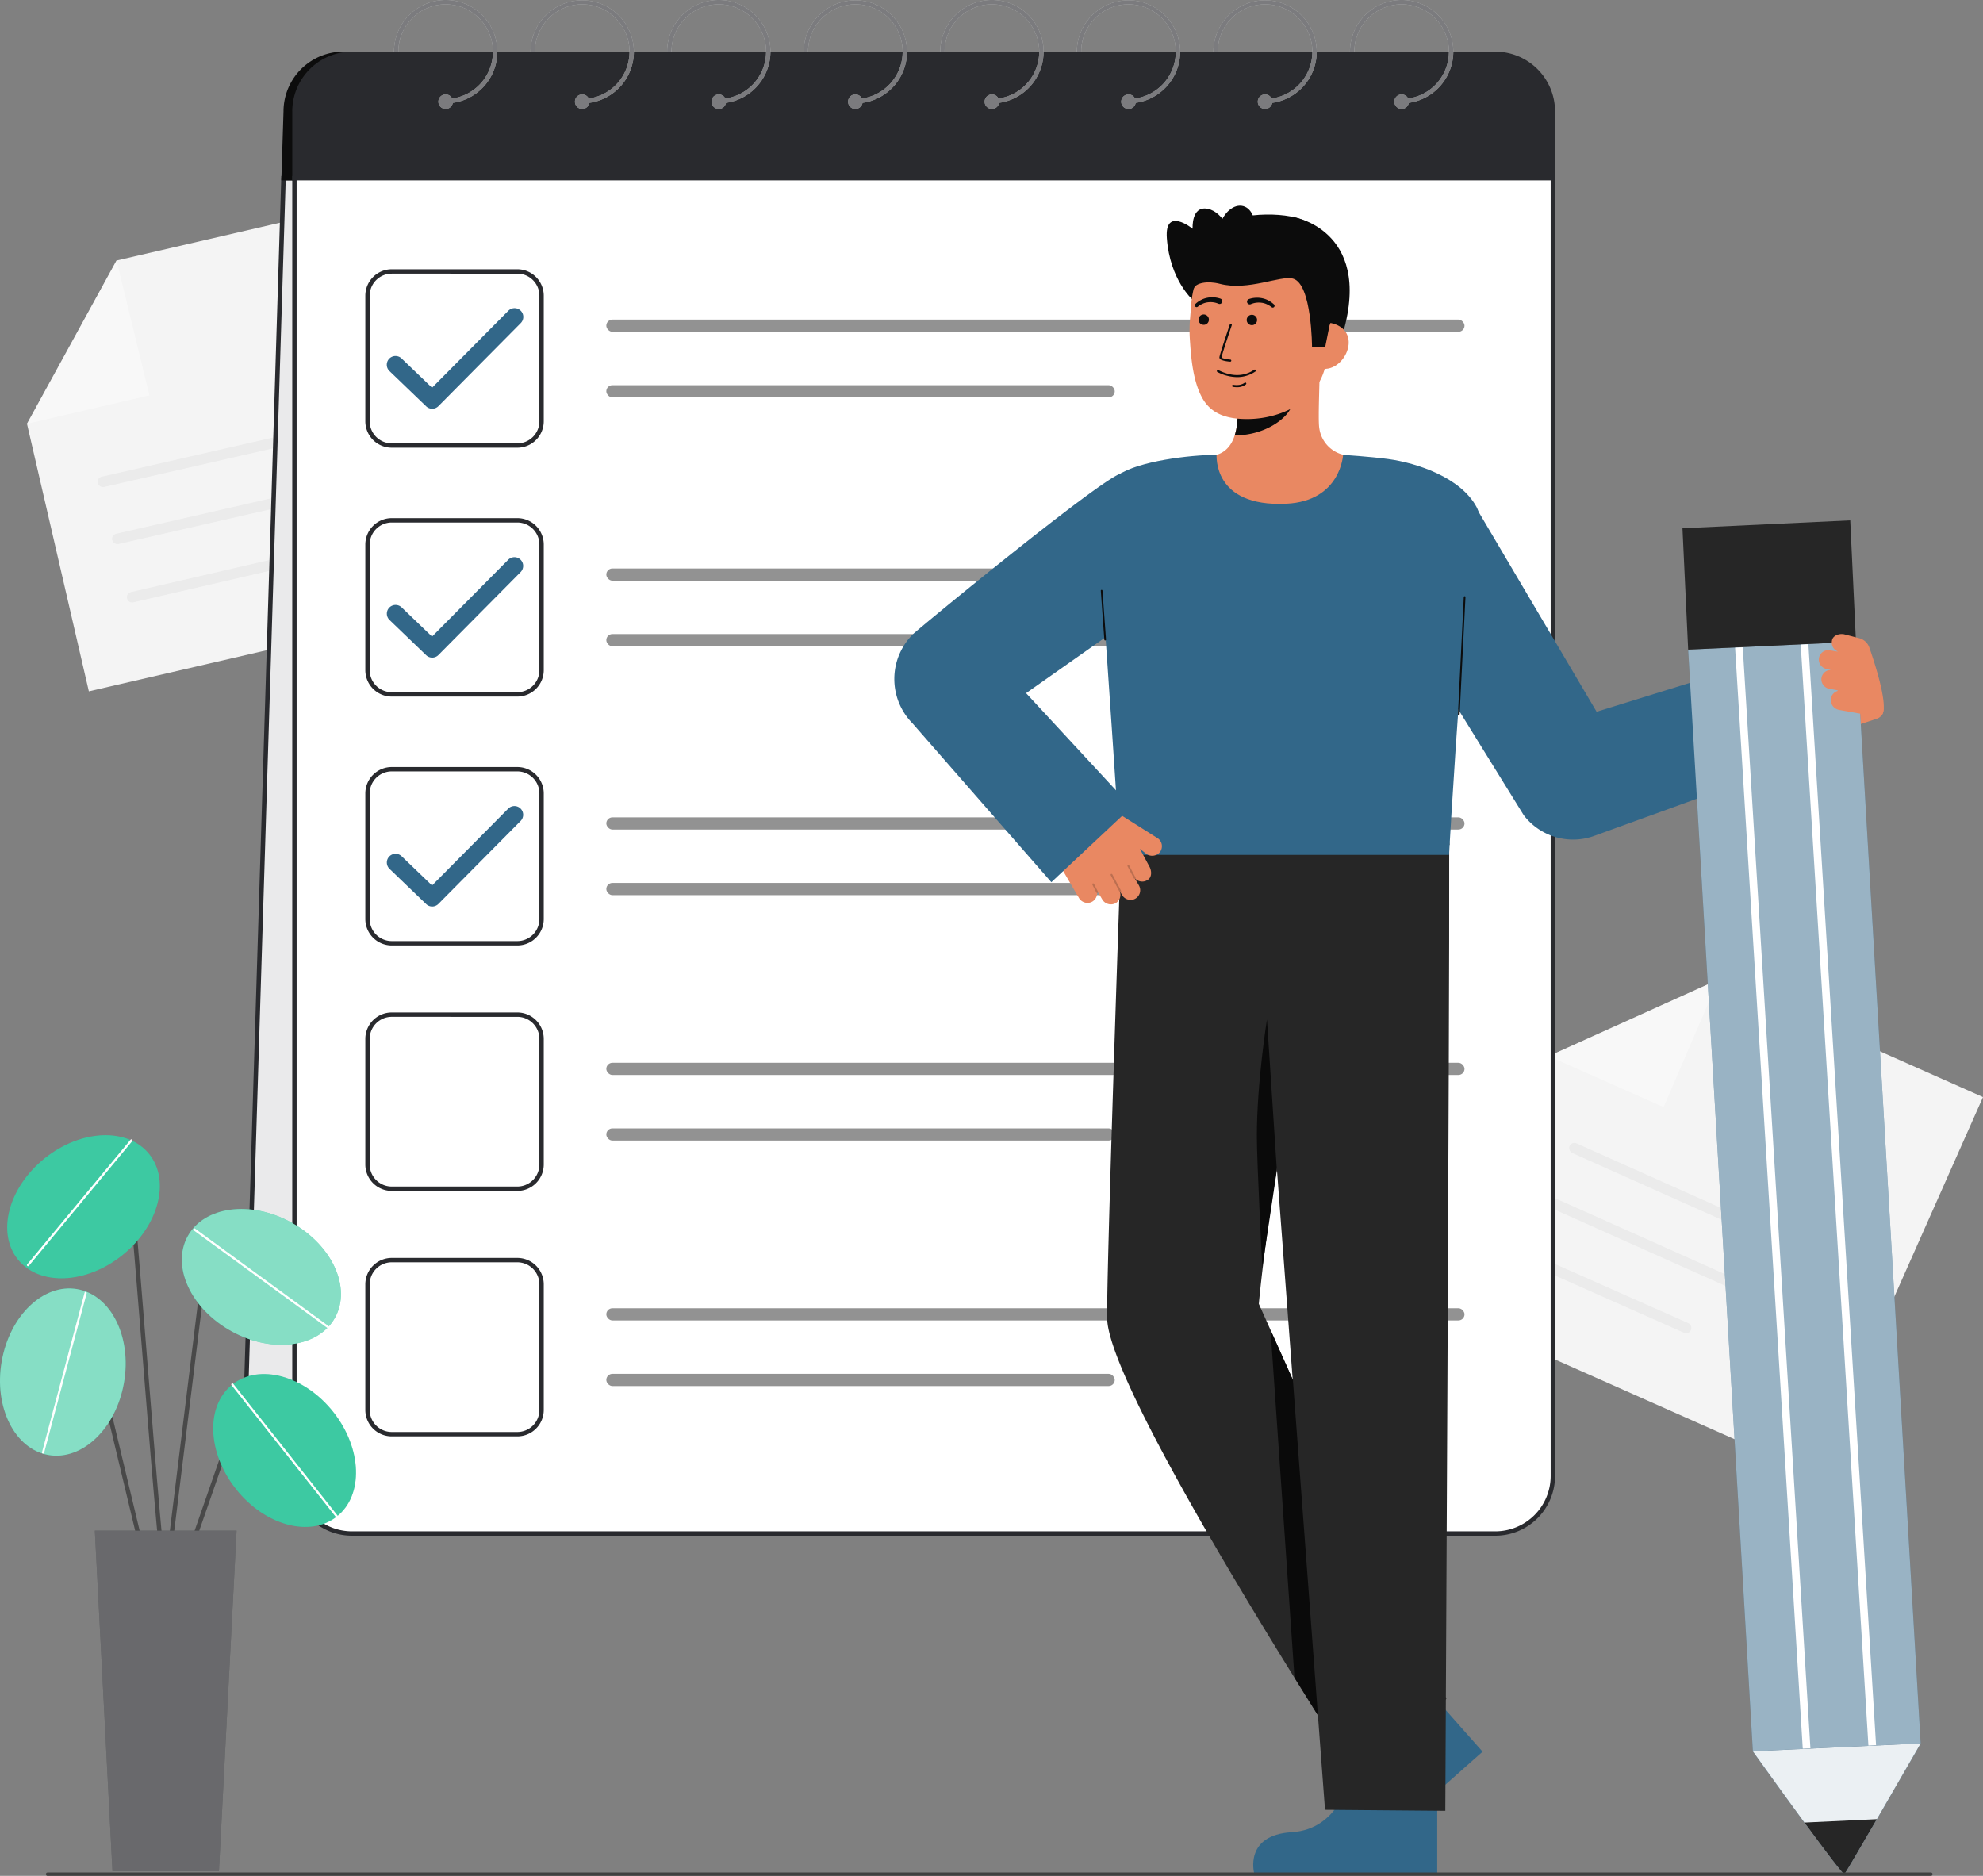 <svg xmlns="http://www.w3.org/2000/svg" viewBox="0 0 907.087 858.036">
  <rect x="0" y="0" width="907.087" height="858.036" fill="#808080" stroke="none"/>
  <g id="Layer_8" data-name="Layer 8">
    <g>
      <polygon points="657.436 597.912 708.426 483.096 786.054 448.065 907.087 501.819 830.307 674.684 657.436 597.912" fill="#f4f4f4"></polygon>
      <rect x="711.885" y="550.457" width="140.331" height="4.783" rx="2.391" transform="translate(293.638 -270.983) rotate(24.081)" fill="#292a2e" opacity="0.05"></rect>
      <rect x="701.487" y="575.28" width="140.331" height="4.783" rx="2.391" transform="translate(302.862 -264.579) rotate(24.081)" fill="#292a2e" opacity="0.05"></rect>
      <path d="M772.261,605.236l-72.129-32.009a2.393,2.393,0,0,0-3.16,1.207h0a2.391,2.391,0,0,0,1.208,3.159l72.129,32.01a2.392,2.392,0,0,0,3.159-1.208h0A2.392,2.392,0,0,0,772.261,605.236Z" fill="#292a2e" opacity="0.05"></path>
      <polygon points="786.054 448.065 760.975 506.372 708.426 483.096 786.054 448.065" fill="#fff" opacity="0.4"></polygon>
    </g>
    <g>
      <polygon points="40.646 316.234 12.346 193.834 53.306 119.164 182.336 89.334 224.936 273.624 40.646 316.234" fill="#f4f4f4"></polygon>
      <rect x="42.95" y="202.903" width="140.331" height="4.783" rx="2.391" transform="translate(-42.928 30.39) rotate(-12.884)" fill="#292a2e" opacity="0.05"></rect>
      <rect x="49.569" y="228.99" width="140.331" height="4.783" rx="2.391" transform="translate(-48.578 32.523) rotate(-12.884)" fill="#292a2e" opacity="0.05"></rect>
      <path d="M136.795,253.039l-76.879,17.8a2.392,2.392,0,0,0-1.8,2.864h0a2.391,2.391,0,0,0,2.865,1.8l76.879-17.8a2.393,2.393,0,0,0,1.8-2.865h0A2.393,2.393,0,0,0,136.795,253.039Z" fill="#292a2e" opacity="0.05"></path>
      <polygon points="53.306 119.164 68.329 180.833 12.346 193.834 53.306 119.164" fill="#fff" opacity="0.4"></polygon>
    </g>
    <g>
      <g>
        <g>
          <path d="M655.014,691.451H138a26.313,26.313,0,0,1-26.312-26.312l18-583.634h568.64l-17,583.634A26.312,26.312,0,0,1,655.014,691.451Z" fill="#292a2e"></path>
          <path d="M655.014,691.451H138a26.313,26.313,0,0,1-26.312-26.312l18-583.634h568.64l-17,583.634A26.312,26.312,0,0,1,655.014,691.451Z" fill="#fff" opacity="0.9"></path>
          <path d="M655.014,692.45H138a27.343,27.343,0,0,1-27.313-27.312l18-584.633h570.64l-17,584.633A27.343,27.343,0,0,1,655.014,692.45ZM130.686,82.505l-18,582.633A25.341,25.341,0,0,0,138,690.45H655.014a25.341,25.341,0,0,0,25.312-25.312l17-582.633Z" fill="#292a2e"></path>
        </g>
        <path d="M674.014,23.635H157a27.343,27.343,0,0,0-27.313,27.313l-1,31.557h570.64l2-31.557A27.343,27.343,0,0,0,674.014,23.635Z" fill="#0c0c0c"></path>
      </g>
      <g>
        <path d="M684.014,23.635H161a27.343,27.343,0,0,0-27.313,27.313V82.505h577.64V50.948A27.343,27.343,0,0,0,684.014,23.635Z" fill="#292a2e"></path>
        <g>
          <path d="M134.686,81.5h575.64a0,0,0,0,1,0,0V675.139a26.312,26.312,0,0,1-26.312,26.312H161a26.312,26.312,0,0,1-26.312-26.312V81.5A0,0,0,0,1,134.686,81.5Z" fill="#fff"></path>
          <path d="M684.014,702.45H161a27.343,27.343,0,0,1-27.313-27.312V80.505h577.64V675.138A27.343,27.343,0,0,1,684.014,702.45ZM135.686,82.505V675.138A25.341,25.341,0,0,0,161,700.45H684.014a25.341,25.341,0,0,0,25.312-25.312V82.505Z" fill="#292a2e"></path>
        </g>
        <path d="M236.653,204.784H179.194a12.093,12.093,0,0,1-12.08-12.079v-57.46a12.093,12.093,0,0,1,12.08-12.079h57.459a12.093,12.093,0,0,1,12.079,12.079v57.46A12.093,12.093,0,0,1,236.653,204.784Zm-57.459-79.618a10.091,10.091,0,0,0-10.08,10.079v57.46a10.091,10.091,0,0,0,10.08,10.079h57.459a10.091,10.091,0,0,0,10.079-10.079v-57.46a10.091,10.091,0,0,0-10.079-10.079Z" fill="#292a2e"></path>
        <path d="M236.653,318.622H179.194a12.093,12.093,0,0,1-12.08-12.079V249.084A12.094,12.094,0,0,1,179.194,237h57.459a12.093,12.093,0,0,1,12.079,12.08v57.459A12.093,12.093,0,0,1,236.653,318.622ZM179.194,239a10.092,10.092,0,0,0-10.08,10.08v57.459a10.091,10.091,0,0,0,10.08,10.079h57.459a10.09,10.09,0,0,0,10.079-10.079V249.084A10.091,10.091,0,0,0,236.653,239Z" fill="#292a2e"></path>
        <path d="M236.653,432.46H179.194a12.093,12.093,0,0,1-12.08-12.079V362.922a12.093,12.093,0,0,1,12.08-12.079h57.459a12.093,12.093,0,0,1,12.079,12.079v57.459A12.093,12.093,0,0,1,236.653,432.46Zm-57.459-79.617a10.091,10.091,0,0,0-10.08,10.079v57.459a10.091,10.091,0,0,0,10.08,10.079h57.459a10.09,10.09,0,0,0,10.079-10.079V362.922a10.09,10.09,0,0,0-10.079-10.079Z" fill="#292a2e"></path>
        <path d="M236.653,544.734H179.194a12.093,12.093,0,0,1-12.08-12.079V475.2a12.094,12.094,0,0,1,12.08-12.08h57.459a12.093,12.093,0,0,1,12.079,12.08v57.459A12.093,12.093,0,0,1,236.653,544.734Zm-57.459-79.618a10.091,10.091,0,0,0-10.08,10.08v57.459a10.091,10.091,0,0,0,10.08,10.079h57.459a10.091,10.091,0,0,0,10.079-10.079V475.2a10.09,10.09,0,0,0-10.079-10.08Z" fill="#292a2e"></path>
        <path d="M236.653,657.008H179.194a12.094,12.094,0,0,1-12.08-12.08V587.469a12.094,12.094,0,0,1,12.08-12.08h57.459a12.093,12.093,0,0,1,12.079,12.08v57.459A12.093,12.093,0,0,1,236.653,657.008Zm-57.459-79.619a10.092,10.092,0,0,0-10.08,10.08v57.459a10.092,10.092,0,0,0,10.08,10.08h57.459a10.091,10.091,0,0,0,10.079-10.08V587.469a10.091,10.091,0,0,0-10.079-10.08Z" fill="#292a2e"></path>
        <path d="M197.7,186.963a3.984,3.984,0,0,1-2.771-1.117l-16.748-16.1a4,4,0,1,1,5.544-5.767l13.907,13.367L232.5,142.172a4,4,0,1,1,5.682,5.631l-37.634,37.975A3.99,3.99,0,0,1,197.7,186.963Z" fill="#326789"></path>
        <path d="M197.7,300.8a3.988,3.988,0,0,1-2.771-1.117l-16.748-16.1a4,4,0,0,1,5.544-5.768l13.907,13.367L232.5,256.01a4,4,0,0,1,5.682,5.631l-37.634,37.975A3.99,3.99,0,0,1,197.7,300.8Z" fill="#326789"></path>
        <path d="M197.7,414.639a3.987,3.987,0,0,1-2.771-1.116l-16.748-16.1a4,4,0,0,1,5.544-5.768l13.907,13.367L232.5,369.848a4,4,0,0,1,5.682,5.631l-37.634,37.975A3.989,3.989,0,0,1,197.7,414.639Z" fill="#326789"></path>
        <rect x="277.346" y="146.184" width="392.57" height="5.582" rx="2.791" fill="#262626" opacity="0.5"></rect>
        <rect x="277.346" y="176.184" width="232.57" height="5.582" rx="2.791" fill="#262626" opacity="0.5"></rect>
        <rect x="277.346" y="260.022" width="392.57" height="5.582" rx="2.791" fill="#262626" opacity="0.5"></rect>
        <rect x="277.346" y="290.022" width="232.57" height="5.582" rx="2.791" fill="#262626" opacity="0.5"></rect>
        <rect x="277.346" y="373.86" width="392.57" height="5.582" rx="2.791" fill="#262626" opacity="0.5"></rect>
        <rect x="277.346" y="403.86" width="232.57" height="5.582" rx="2.791" fill="#262626" opacity="0.5"></rect>
        <rect x="277.346" y="486.134" width="392.57" height="5.582" rx="2.791" fill="#262626" opacity="0.5"></rect>
        <rect x="277.346" y="516.134" width="232.57" height="5.582" rx="2.791" fill="#262626" opacity="0.5"></rect>
        <rect x="277.346" y="598.407" width="392.57" height="5.582" rx="2.791" fill="#262626" opacity="0.5"></rect>
        <rect x="277.346" y="628.407" width="232.57" height="5.582" rx="2.791" fill="#262626" opacity="0.5"></rect>
      </g>
      <g>
        <path d="M203.856,0a23.662,23.662,0,0,0-23.635,23.635h2a21.635,21.635,0,1,1,24.617,21.426,3.323,3.323,0,1,0,.291,1.978A23.633,23.633,0,0,0,203.856,0Z" fill="#f4f4f4"></path>
        <path d="M664.791,23.635a23.635,23.635,0,0,0-47.27,0h2a21.635,21.635,0,1,1,24.617,21.426,3.323,3.323,0,1,0,.291,1.978A23.668,23.668,0,0,0,664.791,23.635Z" fill="#f4f4f4"></path>
        <path d="M602.32,23.635a23.636,23.636,0,0,0-47.271,0h2a21.636,21.636,0,1,1,24.617,21.426,3.323,3.323,0,1,0,.291,1.978A23.668,23.668,0,0,0,602.32,23.635Z" fill="#f4f4f4"></path>
        <path d="M539.849,23.635a23.636,23.636,0,0,0-47.271,0h2A21.636,21.636,0,1,1,519.2,45.061a3.323,3.323,0,1,0,.291,1.978A23.668,23.668,0,0,0,539.849,23.635Z" fill="#f4f4f4"></path>
        <path d="M477.377,23.635a23.635,23.635,0,1,0-47.27,0h2a21.635,21.635,0,1,1,24.617,21.426,3.324,3.324,0,1,0,.29,1.978A23.668,23.668,0,0,0,477.377,23.635Z" fill="#f4f4f4"></path>
        <path d="M414.906,23.635a23.636,23.636,0,0,0-47.271,0h2a21.636,21.636,0,1,1,24.617,21.426,3.323,3.323,0,1,0,.291,1.978A23.668,23.668,0,0,0,414.906,23.635Z" fill="#f4f4f4"></path>
        <path d="M352.434,23.635a23.635,23.635,0,0,0-47.27,0h2a21.635,21.635,0,1,1,24.617,21.426,3.324,3.324,0,1,0,.29,1.978A23.668,23.668,0,0,0,352.434,23.635Z" fill="#f4f4f4"></path>
        <path d="M289.963,23.635a23.636,23.636,0,0,0-47.271,0h2a21.636,21.636,0,1,1,24.617,21.426,3.323,3.323,0,1,0,.291,1.978A23.668,23.668,0,0,0,289.963,23.635Z" fill="#f4f4f4"></path>
      </g>
      <g opacity="0.6">
        <path d="M203.856,0a23.662,23.662,0,0,0-23.635,23.635h2a21.635,21.635,0,1,1,24.617,21.426,3.323,3.323,0,1,0,.291,1.978A23.633,23.633,0,0,0,203.856,0Z" fill="#292a2e"></path>
        <path d="M664.791,23.635a23.635,23.635,0,0,0-47.27,0h2a21.635,21.635,0,1,1,24.617,21.426,3.323,3.323,0,1,0,.291,1.978A23.668,23.668,0,0,0,664.791,23.635Z" fill="#292a2e"></path>
        <path d="M602.32,23.635a23.636,23.636,0,0,0-47.271,0h2a21.636,21.636,0,1,1,24.617,21.426,3.323,3.323,0,1,0,.291,1.978A23.668,23.668,0,0,0,602.32,23.635Z" fill="#292a2e"></path>
        <path d="M539.849,23.635a23.636,23.636,0,0,0-47.271,0h2A21.636,21.636,0,1,1,519.2,45.061a3.323,3.323,0,1,0,.291,1.978A23.668,23.668,0,0,0,539.849,23.635Z" fill="#292a2e"></path>
        <path d="M477.377,23.635a23.635,23.635,0,1,0-47.27,0h2a21.635,21.635,0,1,1,24.617,21.426,3.324,3.324,0,1,0,.29,1.978A23.668,23.668,0,0,0,477.377,23.635Z" fill="#292a2e"></path>
        <path d="M414.906,23.635a23.636,23.636,0,0,0-47.271,0h2a21.636,21.636,0,1,1,24.617,21.426,3.323,3.323,0,1,0,.291,1.978A23.668,23.668,0,0,0,414.906,23.635Z" fill="#292a2e"></path>
        <path d="M352.434,23.635a23.635,23.635,0,0,0-47.27,0h2a21.635,21.635,0,1,1,24.617,21.426,3.324,3.324,0,1,0,.29,1.978A23.668,23.668,0,0,0,352.434,23.635Z" fill="#292a2e"></path>
        <path d="M289.963,23.635a23.636,23.636,0,0,0-47.271,0h2a21.636,21.636,0,1,1,24.617,21.426,3.323,3.323,0,1,0,.291,1.978A23.668,23.668,0,0,0,289.963,23.635Z" fill="#292a2e"></path>
      </g>
    </g>
    <g>
      <path d="M75.8,724.8a.993.993,0,0,1-.707-.293c-1.409-1.408-3.706-27.258-9.892-104.223-2.531-31.492-4.922-61.238-6.667-79.315-.124-1.291-.625-1.441-.789-1.49-2.389-.721-9.652,5.006-13.707,10.022a1,1,0,1,1-1.556-1.258c2.682-3.316,11.422-12.009,15.838-10.68.89.268,1.995,1.042,2.2,3.214,1.746,18.093,4.138,47.847,6.67,79.347,3.759,46.77,8.017,99.756,9.417,103.093A1,1,0,0,1,75.8,724.8Z" fill="#494949"></path>
      <ellipse cx="38.203" cy="551.981" rx="38.507" ry="28.398" transform="translate(-336.839 145.181) rotate(-38.715)" fill="#0cbc8b"></ellipse>
      <ellipse cx="38.203" cy="551.981" rx="38.507" ry="28.398" transform="translate(-336.839 145.181) rotate(-38.715)" fill="#fff" opacity="0.2"></ellipse>
      <path d="M12.81,579.174a.493.493,0,0,1-.319-.115.5.5,0,0,1-.066-.7l47.291-57.029a.5.5,0,0,1,.77.639L13.2,578.994A.5.5,0,0,1,12.81,579.174Z" fill="#fff"></path>
      <path d="M86.114,712.57a1,1,0,0,1-.944-1.329l17.764-51.087a9.5,9.5,0,0,1,15.528-3.748l9.392,8.971a1,1,0,0,1-1.382,1.447l-9.391-8.972a7.5,7.5,0,0,0-12.259,2.959L87.059,711.9A1,1,0,0,1,86.114,712.57Z" fill="#494949"></path>
      <ellipse cx="130.193" cy="663.463" rx="28.398" ry="38.507" transform="translate(-383.666 224.052) rotate(-38.363)" fill="#0cbc8b"></ellipse>
      <path d="M67.73,721.538a1,1,0,0,1-.972-.768L36.947,596.125a4.751,4.751,0,0,0-8.212-2l-9.19,10.62a1,1,0,1,1-1.512-1.309l9.189-10.619a6.751,6.751,0,0,1,11.671,2.848L68.7,720.305a1,1,0,0,1-.74,1.205A.983.983,0,0,1,67.73,721.538Z" fill="#494949"></path>
      <ellipse cx="28.748" cy="627.591" rx="38.507" ry="28.398" transform="translate(-594.563 548.982) rotate(-80.189)" fill="#0cbc8b"></ellipse>
      <path d="M75.8,724.8a1.014,1.014,0,0,1-.123-.007,1,1,0,0,1-.871-1.115L93.843,569.116a8.807,8.807,0,0,1,15.342-4.753l21.758,24.643a1,1,0,1,1-1.5,1.324l-21.758-24.643a6.806,6.806,0,0,0-11.857,3.673L76.792,723.917A1,1,0,0,1,75.8,724.8Z" fill="#494949"></path>
      <ellipse cx="119.563" cy="584.063" rx="28.398" ry="38.507" transform="translate(-449.394 405.981) rotate(-61.051)" fill="#0cbc8b"></ellipse>
      <ellipse cx="130.193" cy="663.463" rx="28.398" ry="38.507" transform="translate(-383.666 224.052) rotate(-38.363)" fill="#fff" opacity="0.2"></ellipse>
      <ellipse cx="28.748" cy="627.591" rx="38.507" ry="28.398" transform="translate(-594.563 548.982) rotate(-80.189)" fill="#fff" opacity="0.5"></ellipse>
      <ellipse cx="119.563" cy="584.063" rx="28.398" ry="38.507" transform="translate(-449.394 405.981) rotate(-61.051)" fill="#fff" opacity="0.5"></ellipse>
      <polygon points="100.148 855.937 51.451 855.937 43.382 700.133 108.217 700.133 100.148 855.937" fill="#292a2e"></polygon>
      <polygon points="100.148 855.937 51.451 855.937 43.382 700.133 108.217 700.133 100.148 855.937" fill="#fff" opacity="0.3"></polygon>
      <path d="M154.093,694.157a.5.5,0,0,1-.392-.19l-47.8-60.386a.5.5,0,1,1,.784-.621l47.8,60.386a.5.5,0,0,1-.392.811Z" fill="#fff"></path>
      <path d="M150.08,607.539a.5.5,0,0,1-.3-.1L88.619,562.781a.5.5,0,1,1,.59-.808l61.166,44.663a.5.5,0,0,1-.295.9Z" fill="#fff"></path>
      <path d="M19.7,664.888a.519.519,0,0,1-.129-.017.5.5,0,0,1-.354-.612l19.471-72.953a.5.5,0,0,1,.966.257L20.188,664.517A.5.5,0,0,1,19.7,664.888Z" fill="#fff"></path>
    </g>
    <g>
      <path d="M842.335,296.812l2.812-2.316a4.6,4.6,0,0,0,.692-6.239,4.429,4.429,0,0,0-6.408-.533l-33.37,29.623,9.225,10.935a22.306,22.306,0,0,0,23.989,6.815l19.116-6.295a4.538,4.538,0,0,0,3.181-4.779C861.31,321.972,842.335,296.812,842.335,296.812Z" fill="#E98862"></path>
      <path d="M822.39,297.041l-92.054,28.524L674.2,230.472l-47.958,28.043,70.767,114.367.449.572a28.418,28.418,0,0,0,31.757,8.9l109.728-39.746Z" fill="#326789"></path>
      <g>
        <polygon points="878.57 797.459 801.82 801.066 772.218 297.154 848.969 293.548 878.57 797.459" fill="#326789"></polygon>
        <polygon points="878.57 797.459 801.82 801.066 772.218 297.154 848.969 293.548 878.57 797.459" fill="#fff" opacity="0.5"></polygon>
        <rect x="770.871" y="239.802" width="76.835" height="55.58" transform="translate(-11.669 38.284) rotate(-2.691)" fill="#262626"></rect>
        <path d="M878.573,797.458s-10.531,18.286-20.022,34.637c-7.527,12.968-14.4,24.72-14.843,25.159-.456.455-9.035-10.952-18.31-23.6-11.273-15.37-23.58-32.586-23.58-32.586Z" fill="#326789"></path>
        <path d="M878.573,797.458s-10.531,18.286-20.022,34.637c-7.527,12.968-14.4,24.72-14.843,25.159-.456.455-9.035-10.952-18.31-23.6-11.273-15.37-23.58-32.586-23.58-32.586Z" fill="#fff" opacity="0.9"></path>
        <path d="M858.551,832.1c-7.527,12.968-14.4,24.72-14.843,25.159-.456.455-9.035-10.952-18.31-23.6Z" fill="#262626"></path>
        <polygon points="854.666 798.436 823.712 294.835 827.214 294.659 858.167 798.259 854.666 798.436" fill="#fff"></polygon>
        <polygon points="824.639 799.859 793.685 296.258 797.187 296.082 828.141 799.682 824.639 799.859" fill="#fff"></polygon>
      </g>
      <path d="M837.426,320.309a4.438,4.438,0,0,1,3.229-4.277c-.033-.071-.162-.22-.037-.27l-3.646-.646a4.517,4.517,0,0,1-3.825-4.539,4.351,4.351,0,0,1,4.121-4.131c-.026-.035-.017-.084-.031-.126l-1.5-.266a4.46,4.46,0,0,1-3.755-4.211,4.358,4.358,0,0,1,5.115-4.39l3.458.612c0-.019-.015-.033-.012-.052s.028-.038.036-.06a4.351,4.351,0,0,1-2.6-4.766c.279-2.536,3.275-3.48,5.511-3.084l6.945,1.8a6.719,6.719,0,0,1,4.664,4.3c3.143,9.05,10.789,32.881,3.654,31.617l-17.566-3.112A4.717,4.717,0,0,1,837.426,320.309Z" fill="#E98862"></path>
      <path d="M545.54,137.094s-10.35-8.958-11.782-28.079c-1.109-14.8,11.782-4.4,11.782-4.4s-.695-10.668,6.935-9.1,11.2,12.962,11.2,12.962" fill="#0c0c0c"></path>
      <path d="M592.212,99.421s37.95,6.659,20.661,57.529H602.579" fill="#0c0c0c"></path>
      <g>
        <path d="M619.313,795.335s12.144,20.51-3.39,36.021-.4,25.422-.4,25.422l62.669-55.541-27.75-31.311Z" fill="#326789"></path>
        <path d="M512.682,391.045s-7.057,203.47-6.16,213.4c3.394,37.563,113.938,207.773,113.938,207.773l41.163-35.146L609.059,670.6,575.828,596.4s5.72-63.815,21.139-123.073a459.358,459.358,0,0,0,14.169-92.938h0Z" fill="#262626"></path>
        <path d="M617.286,813.352s-4.515,23.4-26.428,24.709S573.7,856.822,573.7,856.822h83.739V814.985Z" fill="#326789"></path>
        <path d="M663.115,386.422s-.263-7.035-.207,8.924c.207,59.529-1.776,432.943-1.776,432.943l-55.026-.462L572.773,384Z" fill="#262626"></path>
        <path d="M584.074,535.295l-4.513-69.009s-4.635,28.689-4.635,53.417c0,12.087,2.49,59.942,2.49,59.942Z" fill="#0a0a0a"></path>
      </g>
      <polygon points="591.413 631.199 602.859 784.599 592.145 767.362 581.193 608.382 591.413 631.199" fill="#0a0a0a"></polygon>
      <g>
        <path id="sk" d="M549.473,209.836c.168-.022,2.037,30.991,38.066,28.288,24.942-1.869,33.835-28.332,34.407-28.332-2.689-.571-6.013-1.439-7.334-1.736a14.551,14.551,0,0,1-11.131-12.237c-.73-4.4.508-26.886.127-31.334l-38.286,8.546c.534,9.393,4.279,31.17-8.844,35.025C554.294,208.693,551.942,209.279,549.473,209.836Z" fill="#E98862"></path>
        <path id="sh" d="M564.785,199.156a27.7,27.7,0,0,0,1.151-5.942,63.338,63.338,0,0,0-.25-13.821,41.983,41.983,0,0,0,21.161-9.271c.711,2.626,4.62,14.1,3.538,16.593C588.339,191.432,578.723,199.156,564.785,199.156Z" fill="#0c0c0c" opacity="1"></path>
        <path d="M571.58,191.663c15.162-.342,33.837-8.655,35.468-29.095l1.472-18.443c1.631-20.44-7.782-37.866-27.027-39.4h0c-19.246-1.536-34.953,13.886-36.583,34.326l-.652,8.165a61.977,61.977,0,0,0,.05,8.428c.5,7.418,1.278,18.7,5.761,26.593C554.3,189.689,561.894,191.881,571.58,191.663Z" fill="#E98862"></path>
        <path d="M565.841,172.5a19.908,19.908,0,0,1-8.933-2.335.487.487,0,1,1,.441-.868c5.942,3.018,11.522,3.009,16.136-.028a3.12,3.12,0,0,1,.289-.178.487.487,0,0,1,.428.876c-.037.02-.1.061-.181.116A14.605,14.605,0,0,1,565.841,172.5Z" fill="#0c0c0c" opacity="1"></path>
        <path d="M565.677,177.113A9.87,9.87,0,0,1,564,176.96a.487.487,0,1,1,.167-.96c3.342.584,5.052-.851,5.124-.913a.487.487,0,0,1,.642.733A6.6,6.6,0,0,1,565.677,177.113Z" fill="#0c0c0c" opacity="1"></path>
        <circle cx="550.618" cy="146.208" r="2.378" fill="#0c0c0c"></circle>
        <circle cx="572.656" cy="146.358" r="2.378" fill="#0c0c0c"></circle>
        <path d="M605.356,168.7c5.849.466,11.089-5.412,11.556-11.261s-4.017-9.452-9.866-9.919L603.72,151.2l-3.392,17.1Z" fill="#E98862"></path>
      </g>
      <path d="M504.709,278.113c1.135,13.332,6.656,96.51,7.746,112.932H662.828c.849-14.811,4.664-79.576,7.885-108.539,3.075-27.638,9.108-42.475,4.685-50.646-7.226-13.354-26.971-20.071-40.435-21.894-8.222-1.112-20.588-1.91-20.588-1.91s-1.046,21.18-26.012,22.359c-33.986,1.6-31.716-22.359-31.885-22.359-12.338,0-35.691,2.952-44.652,9.046C491.674,230.805,502.3,249.86,504.709,278.113Z" fill="#326789"></path>
      <g>
        <path d="M600.163,158.9s-.037-29.079-8.7-31.455c-5.766-1.582-20.5,5.76-33.461,2.376-5.671-1.481-11.22-.424-11.957,2.252-.291,1.06-2.835-14.62,6.946-25.735,7.787-8.849,31.4-9.913,41.862-6.139,28.959,10.449,13.31,48.674,13.31,48.674l-1.986,9.892Z" fill="#0c0c0c"></path>
        <g opacity="1">
          <path d="M562.76,165.427l-.037,0c-1.885-.145-5.031-.6-4.924-2.01.092-1.168,4.263-13.534,4.739-14.94a.481.481,0,0,1,.912.308c-1.852,5.477-4.628,13.913-4.69,14.706.159.348,2.085.825,4.036.976a.482.482,0,0,1-.036.962Z" fill="#0c0c0c"></path>
        </g>
        <path d="M557.3,138.908a8.969,8.969,0,0,0-2.32-.625,9.082,9.082,0,0,0-2.492,0,8.278,8.278,0,0,0-2.405.681,10.209,10.209,0,0,0-2.176,1.328l-.053.04a.833.833,0,0,1-1.049-1.292,11.988,11.988,0,0,1,2.449-1.758,10.243,10.243,0,0,1,2.874-1.051,11.6,11.6,0,0,1,6.165.383,1.252,1.252,0,1,1-.832,2.362c-.03-.011-.059-.022-.088-.035Z" fill="#0c0c0c"></path>
        <path d="M571.259,136.812a11.114,11.114,0,0,1,3.1-.612,11.27,11.27,0,0,1,3.065.229,10.256,10.256,0,0,1,2.873,1.051,12,12,0,0,1,2.449,1.76.832.832,0,0,1-1.046,1.293l-.056-.042a10.209,10.209,0,0,0-2.176-1.328,8.271,8.271,0,0,0-2.4-.682,9.075,9.075,0,0,0-2.491,0,8.977,8.977,0,0,0-2.321.625l-.07.031a1.252,1.252,0,1,1-1.013-2.29C571.2,136.835,571.229,136.822,571.259,136.812Z" fill="#0c0c0c"></path>
      </g>
      <ellipse cx="565.557" cy="105.67" rx="11.823" ry="8.032" transform="translate(311.375 621.822) rotate(-74.365)" fill="#0c0c0c"></ellipse>
      <g id="ha">
        <path id="sk-2" data-name="sk" d="M498.851,412.774a4.433,4.433,0,0,0,2.392-6.427l2.9,4.961a4.6,4.6,0,0,0,5.975,1.923,4.429,4.429,0,0,0,1.8-6.173l1.311,2.246a4.537,4.537,0,0,0,5.341,2.1,4.434,4.434,0,0,0,2.392-6.428l-2.3-3.933a4.429,4.429,0,0,0,6.058,1.591h0c2.324-1.158,2.17-4.35,1.006-6.345l-4.323-8.051,2.856,2.261a4.6,4.6,0,0,0,6.245-.636,4.43,4.43,0,0,0-.827-6.377L503.694,367.1l-18.748,1.319a22.307,22.307,0,0,0-1.614,24.886l10.178,17.364A4.538,4.538,0,0,0,498.851,412.774Z" fill="#E98862"></path>
        <path id="sk-3" data-name="sk" d="M515.736,396.124a.416.416,0,0,1,.782-.239l2.863,5.453a.416.416,0,0,1-.737.387l-2.863-5.453A.451.451,0,0,1,515.736,396.124Z" fill="#E98862"></path>
        <path id="sk-4" data-name="sk" d="M508.025,400.184a.417.417,0,0,1,.781-.242l3.986,7.451a.416.416,0,0,1-.734.393l-3.986-7.451A.415.415,0,0,1,508.025,400.184Z" fill="#E98862"></path>
        <path id="sk-5" data-name="sk" d="M499.649,404.534a.416.416,0,0,1,.785-.233l1.8,3.563a.416.416,0,1,1-.743.376l-1.8-3.564A.413.413,0,0,1,499.649,404.534Z" fill="#E98862"></path>
        <path id="sh-2" data-name="sh" d="M515.736,396.124a.416.416,0,0,1,.782-.239l2.863,5.453a.416.416,0,0,1-.737.387l-2.863-5.453A.451.451,0,0,1,515.736,396.124Z" fill="#0c0c0c" opacity="0.2"></path>
        <path id="sh-3" data-name="sh" d="M508.025,400.184a.417.417,0,0,1,.781-.242l3.986,7.451a.416.416,0,0,1-.734.393l-3.986-7.451A.415.415,0,0,1,508.025,400.184Z" fill="#0c0c0c" opacity="0.2"></path>
        <path id="sh-4" data-name="sh" d="M499.649,404.534a.416.416,0,0,1,.785-.233l1.8,3.563a.416.416,0,1,1-.743.376l-1.8-3.564A.413.413,0,0,1,499.649,404.534Z" fill="#0c0c0c" opacity="0.2"></path>
      </g>
      <path d="M538.435,268.445s-12.069-56.583-25.761-51.871c-10.865,3.738-92.487,71-94.964,73.439a28.868,28.868,0,0,0-.324,40.823l63.53,72.69,36.665-34.368-48.213-52.1Z" fill="#326789"></path>
      <path d="M505.54,292.952a.388.388,0,0,1-.385-.358l-1.614-22.371a.386.386,0,0,1,.356-.414.382.382,0,0,1,.416.356l1.613,22.371a.385.385,0,0,1-.356.414Z" fill="#0c0c0c"></path>
      <path d="M667.307,327.064h-.028a.386.386,0,0,1-.367-.4l2.669-53.578a.4.4,0,0,1,.406-.366.386.386,0,0,1,.367.405L667.685,326.7A.387.387,0,0,1,667.307,327.064Z" fill="#0c0c0c"></path>
    </g>
    <path d="M883.241,858.036H21.772a.773.773,0,1,1,0-1.546H883.241a.773.773,0,1,1,0,1.546Z" fill="#3f3f3f"></path>
  </g>
</svg>